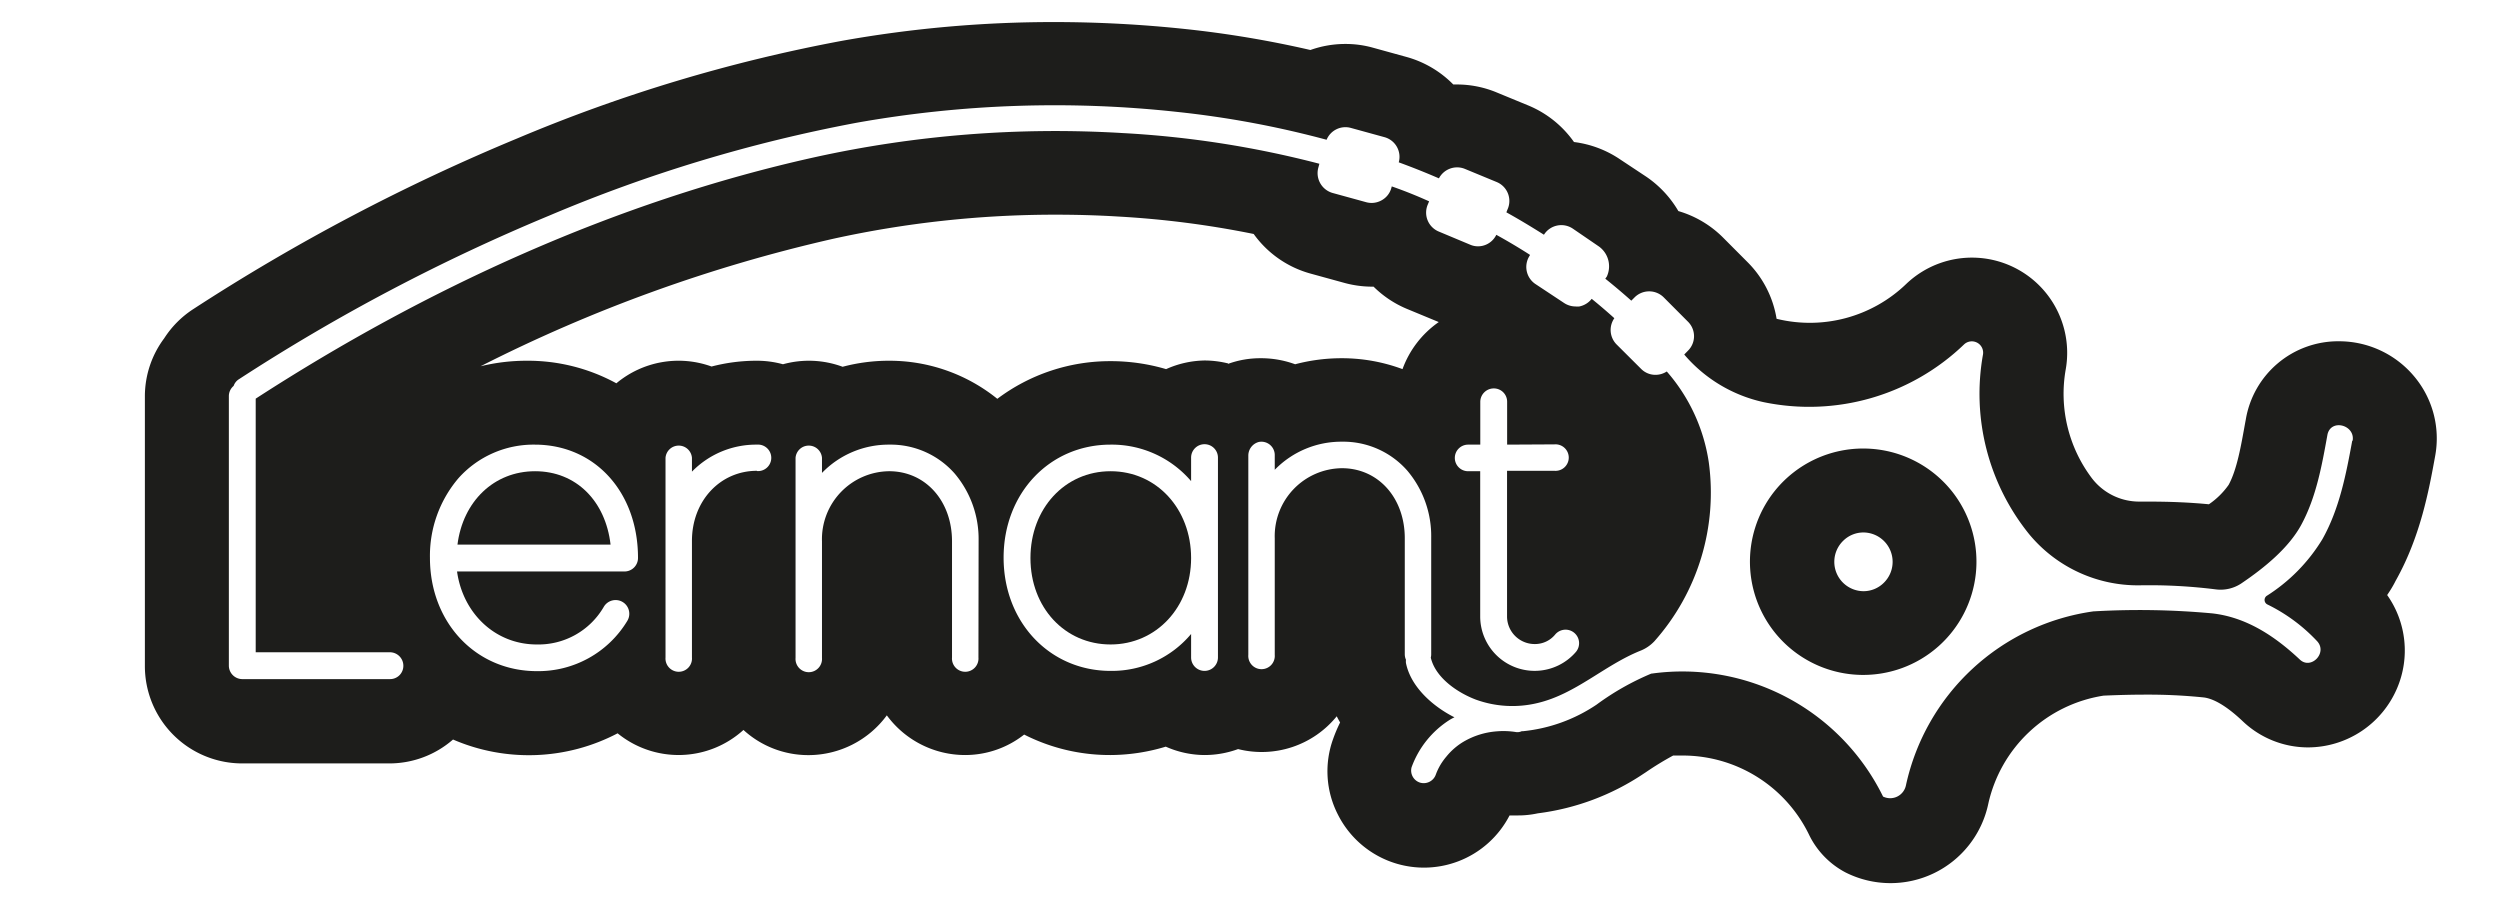<svg xmlns="http://www.w3.org/2000/svg" viewBox="0 0 298 110"><defs><style>.cls-1{fill:#1d1d1b;}</style></defs><g id="paleta_colors"><path class="cls-1" d="M211.55,58.52a13.5,13.5,0,1,0,21.41.42A13.52,13.52,0,0,0,211.55,58.52Zm13,10.95a3.43,3.43,0,0,1-2.42,1,3.5,3.5,0,0,1-2.43-6,3.43,3.43,0,0,1,2.42-1,3.5,3.5,0,0,1,2.43,6Z"/><path class="cls-1" d="M132.38,56.17c-5.45,0-9.55,4.45-9.55,10.35s4.1,10.3,9.55,10.3,9.6-4.45,9.6-10.3S137.88,56.17,132.38,56.17Z"/><path class="cls-1" d="M290.27,54.36a11.49,11.49,0,0,0-2.48-9.47,11.68,11.68,0,0,0-9-4.21A11.16,11.16,0,0,0,267.7,50l-.05.26c-.53,2.94-1,5.71-2,7.54a9.18,9.18,0,0,1-2.35,2.31c-2.25-.22-4.65-.32-7.27-.32h-1A7.09,7.09,0,0,1,249.35,57,16.7,16.7,0,0,1,246.24,44a11.35,11.35,0,0,0-19-10.17A16.57,16.57,0,0,1,211.77,38h0a12.34,12.34,0,0,0-3.48-6.77l-2.9-2.91a12.45,12.45,0,0,0-5.33-3.16,12.67,12.67,0,0,0-3.83-4.1L193.12,19a12.56,12.56,0,0,0-5.5-2.07,12.52,12.52,0,0,0-5.45-4.36L178.36,11a12.37,12.37,0,0,0-4.72-.93h-.41a12.45,12.45,0,0,0-5.57-3.28l-3.95-1.09a12.13,12.13,0,0,0-3.34-.46,12.39,12.39,0,0,0-4.17.72,124.85,124.85,0,0,0-14.82-2.49,148.34,148.34,0,0,0-15.74-.84,143,143,0,0,0-25.3,2.24A188.54,188.54,0,0,0,61.63,16.51,238.23,238.23,0,0,0,23,36.87a11.66,11.66,0,0,0-3.43,3.46,11.55,11.55,0,0,0-2.3,6.92v32.1A11.6,11.6,0,0,0,28.88,91H46.44A11.54,11.54,0,0,0,54,88.15a22.77,22.77,0,0,0,19.62-.74,11.5,11.5,0,0,0,15-.4,11.44,11.44,0,0,0,7.74,3,11.61,11.61,0,0,0,9.35-4.74A11.58,11.58,0,0,0,115.08,90a11.37,11.37,0,0,0,7-2.44A22.52,22.52,0,0,0,132.38,90a22.92,22.92,0,0,0,6.58-1,11.51,11.51,0,0,0,4.62,1,11.64,11.64,0,0,0,4-.71,11.52,11.52,0,0,0,11.76-3.91c.12.25.26.49.4.74a17.47,17.47,0,0,0-.82,1.93,11.31,11.31,0,0,0,.57,9.07,11.48,11.48,0,0,0,20.45.08c.32,0,.64,0,1,0a10.93,10.93,0,0,0,2.36-.25,29.14,29.14,0,0,0,12.61-4.72l.26-.17a36.58,36.58,0,0,1,3.27-2c.39,0,.78,0,1.17,0a16.74,16.74,0,0,1,15,9.38A10,10,0,0,0,220,104h0a11.91,11.91,0,0,0,17-8.17,16.71,16.71,0,0,1,13.75-12.91c1.85-.08,3.48-.12,5-.12a65.09,65.09,0,0,1,6.89.33c1.59.17,3.41,1.63,4.66,2.81a11.3,11.3,0,0,0,7.82,3.15h0a11.57,11.57,0,0,0,10.59-7,11.45,11.45,0,0,0-1.16-11.16c.36-.53.71-1.09,1-1.68C288.51,64,289.53,58.44,290.27,54.36ZM74.48,68.12h-20c.7,5,4.55,8.7,9.5,8.7a9,9,0,0,0,8-4.5A1.62,1.62,0,0,1,74.78,74,12.39,12.39,0,0,1,64,80c-7.3,0-12.75-5.8-12.75-13.5a14.25,14.25,0,0,1,3.4-9.5,12,12,0,0,1,9.1-4c7.15,0,12.3,5.65,12.3,13.5A1.61,1.61,0,0,1,74.48,68.12Zm15.75-12c-4.4,0-7.75,3.6-7.75,8.35v13.9a1.58,1.58,0,1,1-3.15,0V54.57a1.58,1.58,0,0,1,3.15,0v1.65A10.67,10.67,0,0,1,90.23,53a1.58,1.58,0,1,1,0,3.15Zm26.4,22.25a1.58,1.58,0,1,1-3.15,0V64.52c0-4.8-3.15-8.35-7.5-8.35a8.1,8.1,0,0,0-8,8.35v13.9a1.58,1.58,0,1,1-3.15,0V54.57a1.58,1.58,0,0,1,3.15,0v1.8A11.06,11.06,0,0,1,106,53a10.16,10.16,0,0,1,7.8,3.45,12.08,12.08,0,0,1,2.85,8Zm28.55,0a1.6,1.6,0,0,1-3.2,0v-2.8a12.33,12.33,0,0,1-9.6,4.4c-7.25,0-12.75-5.8-12.75-13.5S125.13,53,132.38,53a12.45,12.45,0,0,1,9.6,4.35v-2.8a1.6,1.6,0,0,1,3.2,0Zm1.21-35.05a11.82,11.82,0,0,0-2.81-.35A11.64,11.64,0,0,0,139,44a23.32,23.32,0,0,0-6.58-.95,22.36,22.36,0,0,0-13.54,4.49A20.46,20.46,0,0,0,106,43a21.41,21.41,0,0,0-5.56.72,11.58,11.58,0,0,0-7.11-.3A11.68,11.68,0,0,0,90.23,43a21.12,21.12,0,0,0-5.41.69,11.56,11.56,0,0,0-11.35,2A22,22,0,0,0,62.78,43a23.14,23.14,0,0,0-5.5.66,181.89,181.89,0,0,1,42-15.19,123.23,123.23,0,0,1,26.54-2.88c2.46,0,5,.07,7.45.22a112.39,112.39,0,0,1,16.17,2.08,12.37,12.37,0,0,0,6.77,4.72l4,1.1a12.58,12.58,0,0,0,3.34.46h.18a12.49,12.49,0,0,0,4,2.66l3.77,1.56A11.68,11.68,0,0,0,167.18,44a20.74,20.74,0,0,0-7.25-1.3,21.71,21.71,0,0,0-5.55.72,11.82,11.82,0,0,0-4-.72h-.12A11.26,11.26,0,0,0,146.39,43.37Zm134,9.19c-.73,4-1.53,8.15-3.56,11.76a20.72,20.72,0,0,1-6.66,6.77.6.6,0,0,0,.08,1,20.38,20.38,0,0,1,5.94,4.38c1.3,1.39-.72,3.46-2.05,2.2-3-2.82-6.42-5.07-10.49-5.51a94.47,94.47,0,0,0-14-.24l-.07,0a26.65,26.65,0,0,0-22.39,20.73,1.92,1.92,0,0,1-2.73,1.35h0A26.64,26.64,0,0,0,196.9,80.29h-.06A31.48,31.48,0,0,0,190.3,84a19.1,19.1,0,0,1-8.76,3.16h-.15a1.24,1.24,0,0,1-.63.11,9.6,9.6,0,0,0-2.39-.09,9.16,9.16,0,0,0-3.88,1.21,7.7,7.7,0,0,0-2.07,1.78,7.44,7.44,0,0,0-.72,1,7,7,0,0,0-.54,1.13,1.53,1.53,0,0,1-1.85,1,1.51,1.51,0,0,1-1.05-1.84,11.21,11.21,0,0,1,4.57-5.67c.18-.11.36-.2.54-.29l-.22-.11c-2.44-1.28-5-3.55-5.56-6.36a1.76,1.76,0,0,1,0-.39,1.59,1.59,0,0,1-.14-.66V64.16c0-4.8-3.15-8.35-7.5-8.35a8.1,8.1,0,0,0-8,8.35v13.9a1.58,1.58,0,1,1-3.15,0V54.28a1.68,1.68,0,0,1,1.26-1.6,1.59,1.59,0,0,1,1.89,1.53V56a11.06,11.06,0,0,1,8-3.35,10.16,10.16,0,0,1,7.8,3.45,12.08,12.08,0,0,1,2.85,8v13.9a1.6,1.6,0,0,1-.05.39c.56,2.4,3.18,4.17,5.36,5a12.77,12.77,0,0,0,7.37.41c4.54-1.07,7.94-4.48,12.2-6.21a4.61,4.61,0,0,0,1.72-1.15,26.67,26.67,0,0,0,6.48-21.38,21.13,21.13,0,0,0-5-10.78l0,0a2.45,2.45,0,0,1-1.34.4h0a2.39,2.39,0,0,1-1.73-.72l-2.91-2.9a2.45,2.45,0,0,1-.27-3.13q-1.32-1.19-2.7-2.31a2.49,2.49,0,0,1-1.47.91,2.38,2.38,0,0,1-.46,0,2.48,2.48,0,0,1-1.37-.42L183,33.84a2.45,2.45,0,0,1-.64-3.4l0-.07q-1.95-1.25-4-2.38a2.42,2.42,0,0,1-1.24,1.18,2.36,2.36,0,0,1-.94.19,2.31,2.31,0,0,1-.93-.19L171.5,27.6a2.44,2.44,0,0,1-1.32-3.19l.17-.41q-2.21-1-4.45-1.78l-.05.18a2.39,2.39,0,0,1-1.15,1.47,2.45,2.45,0,0,1-1.2.32,2.5,2.5,0,0,1-.66-.09l-4-1.1a2.46,2.46,0,0,1-1.7-3l.13-.48a118,118,0,0,0-23.47-3.66,133.34,133.34,0,0,0-36.73,2.89C73.43,24,50.79,34.36,30.48,47.52V77.75h16a1.61,1.61,0,0,1,1.6,1.6,1.58,1.58,0,0,1-1.6,1.6H28.89a1.61,1.61,0,0,1-1.61-1.6V47.25A1.59,1.59,0,0,1,27.85,46a1.5,1.5,0,0,1,.62-.79,228.72,228.72,0,0,1,37-19.51,178,178,0,0,1,36.65-11.07,134.75,134.75,0,0,1,38.2-1.29,114.93,114.93,0,0,1,17.81,3.32,2.43,2.43,0,0,1,2.9-1.41l4,1.1a2.43,2.43,0,0,1,1.7,3h0v0q2.41.88,4.79,1.91a2.45,2.45,0,0,1,3.09-1.13l3.8,1.57A2.44,2.44,0,0,1,179.68,25l-.12.31c1.52.84,3,1.74,4.48,2.67l.05-.08a2.45,2.45,0,0,1,3.4-.64l3.1,2.12a2.91,2.91,0,0,1,.94,3.59h0l-.18.25c1.06.85,2.09,1.72,3.1,2.62l.4-.4a2.46,2.46,0,0,1,3.46,0l2.9,2.91a2.43,2.43,0,0,1,0,3.45l-.45.46,0,0a17.28,17.28,0,0,0,9.48,5.68,26.64,26.64,0,0,0,23.87-6.88,1.35,1.35,0,0,1,2.26,1.21,26.61,26.61,0,0,0,5.47,21.36,16.8,16.8,0,0,0,13.24,6.14,63.77,63.77,0,0,1,9.09.49h0a4.45,4.45,0,0,0,3-.72c2.78-1.88,5.66-4.24,7.15-7,1.79-3.31,2.46-7.12,3.12-10.77C277.89,49.87,280.78,50.68,280.43,52.56Zm-95.1.46a1.58,1.58,0,1,1,0,3.15h-5.65v17.4a3.29,3.29,0,0,0,3.3,3.25,3.11,3.11,0,0,0,2.45-1.15,1.61,1.61,0,0,1,2.45,2.1,6.49,6.49,0,0,1-11.4-4.2V56.17H175A1.58,1.58,0,0,1,175,53h1.45v-5.1a1.61,1.61,0,0,1,1.6-1.6,1.58,1.58,0,0,1,1.6,1.6V53Z"/><path class="cls-1" d="M63.78,56.17c-4.9,0-8.6,3.6-9.25,8.75H72.78C72.18,59.72,68.68,56.17,63.78,56.17Z"/></g></svg>